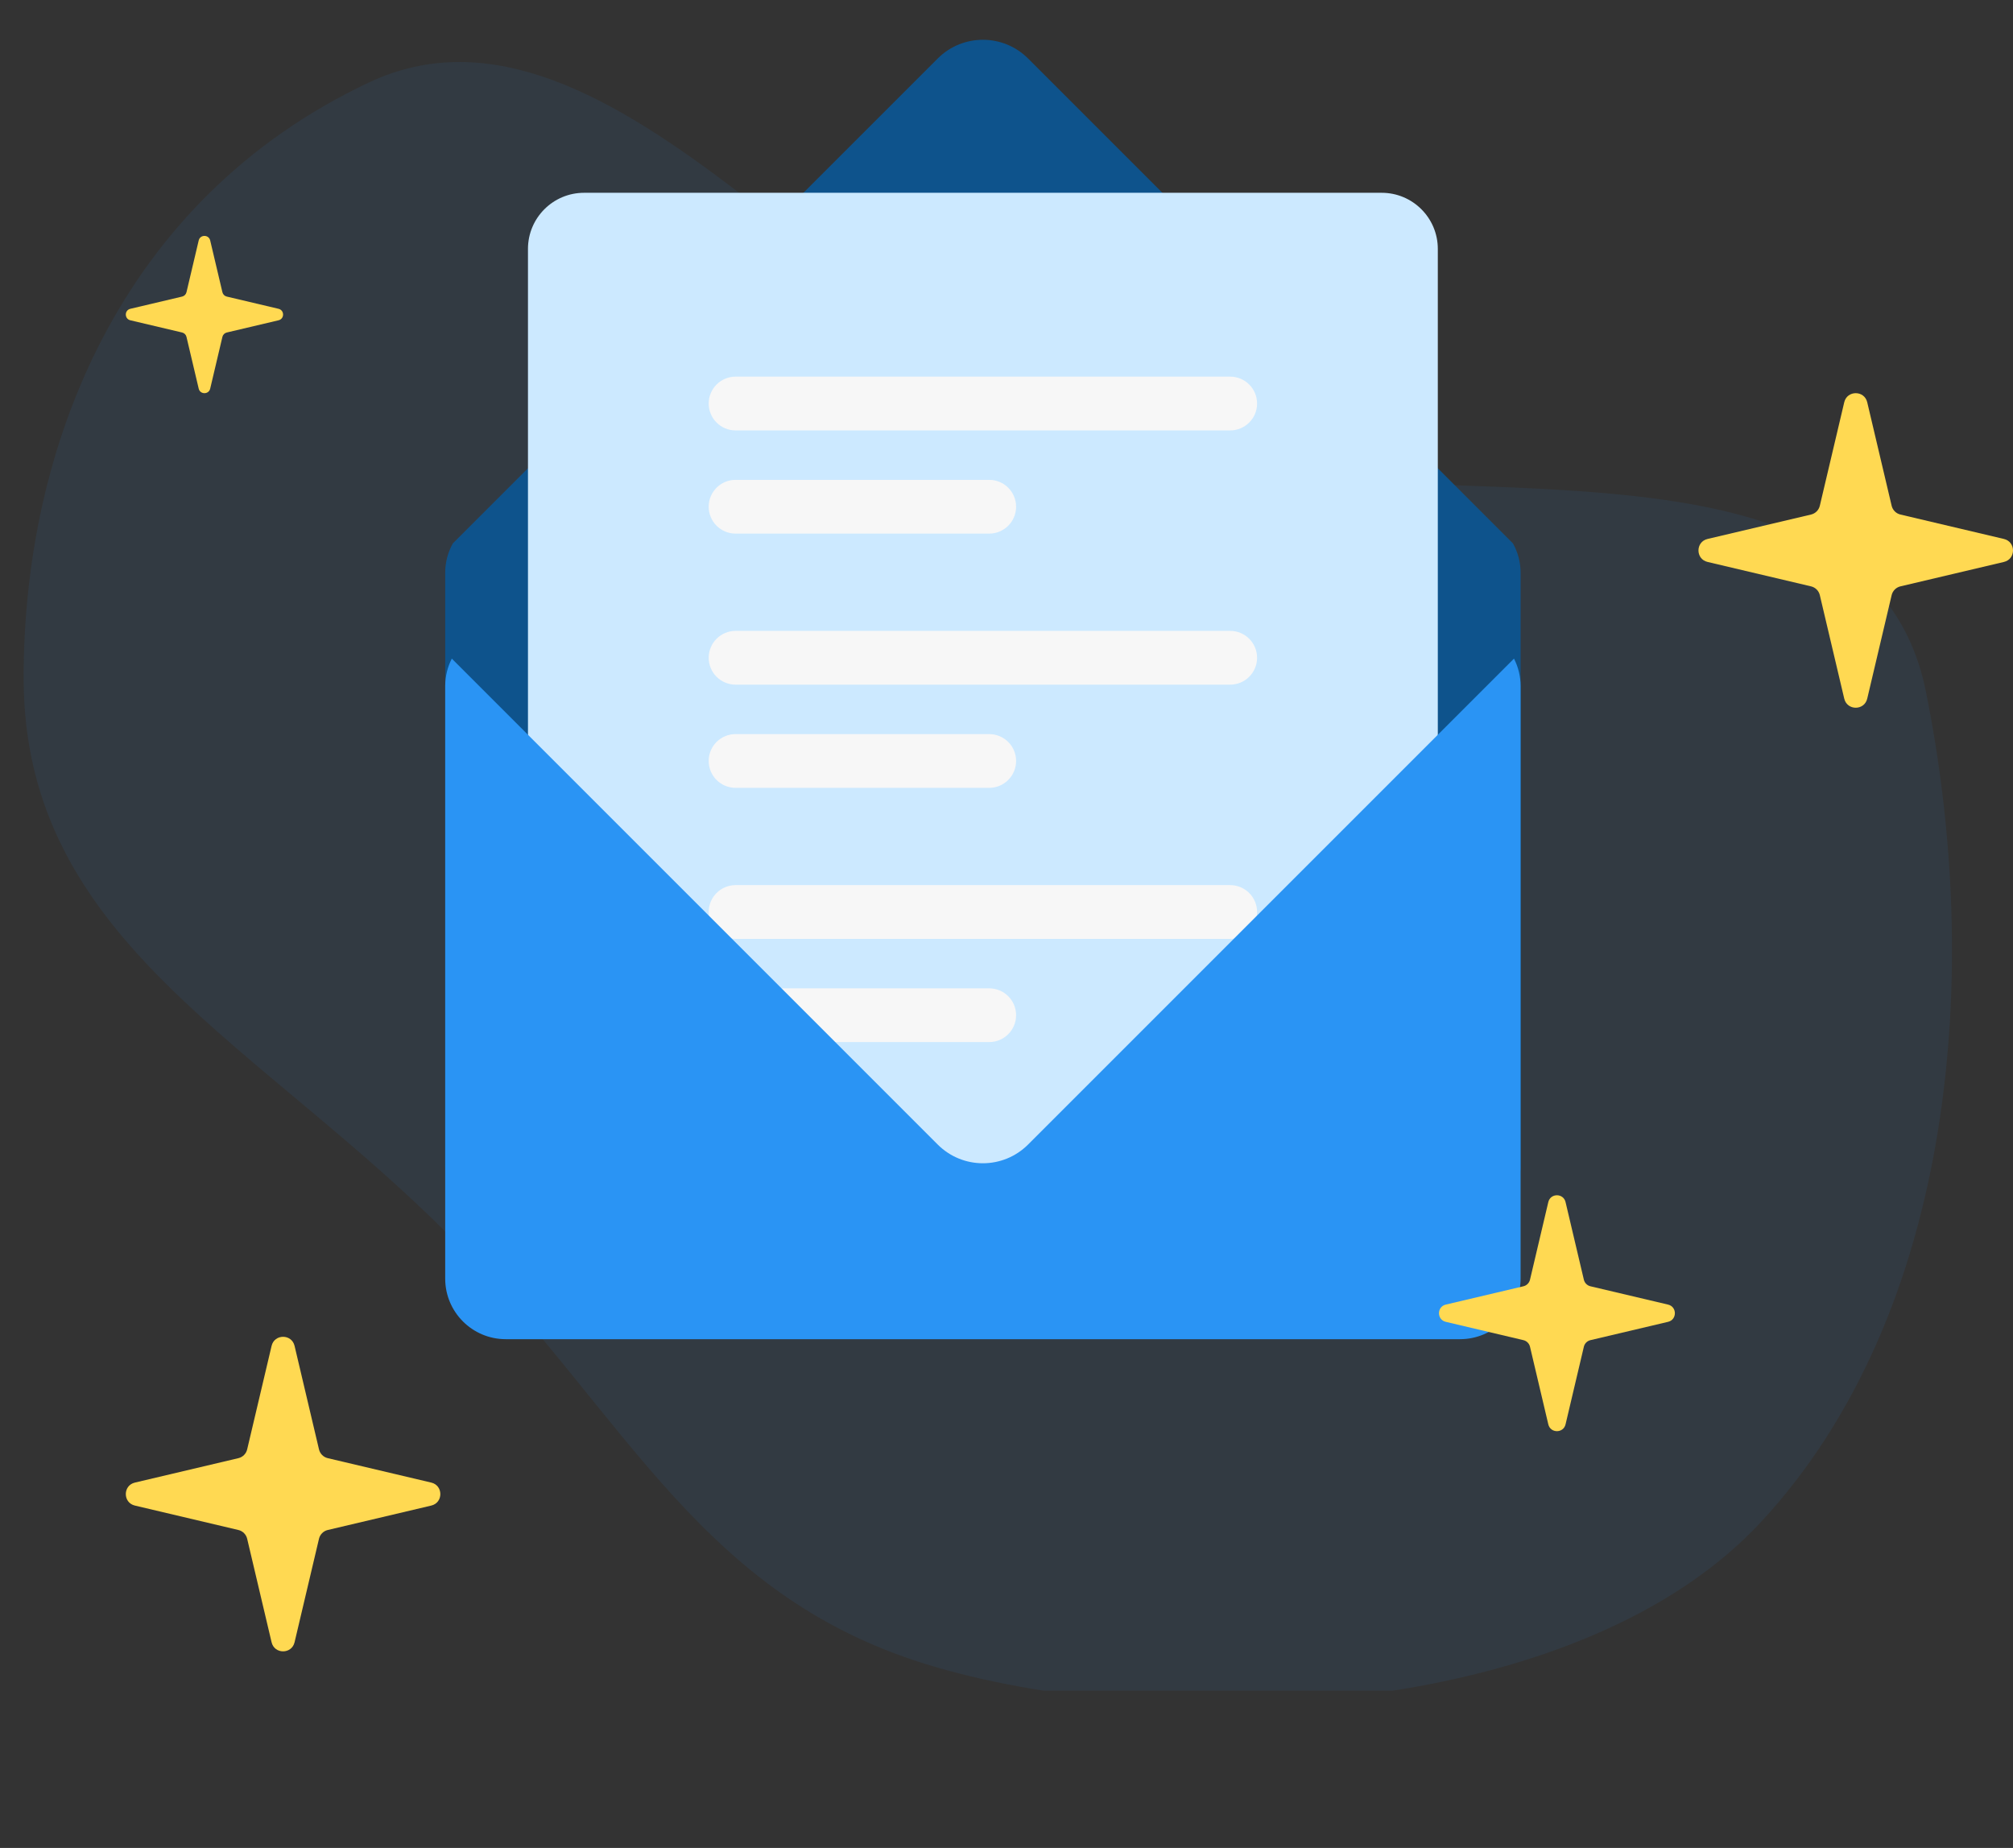 <svg width="256" height="235" viewBox="0 0 256 235" fill="none" xmlns="http://www.w3.org/2000/svg">
<rect x="0" y="0" width="256" height="235" fill="#333333" stroke="none"/>
<g clip-path="url(#clip0_5_14013)">
<path fill-rule="evenodd" clip-rule="evenodd" d="M119 212C89.351 203.392 80.066 180.701 58.5 158.5C33.321 132.58 3.005 120 3.005 86.2C3.005 57 15.141 25.491 46.892 10.5C77.9 -4.14 109.693 47.083 142.5 57C178.242 67.805 237.484 51.177 244.92 87.933C252.132 123.582 248.647 166.856 224 193.5C201.178 218.17 150 221 119 212Z" fill="#2A94F4" fill-opacity="0.08"/>
<g clip-path="url(#clip1_5_14013)">
<path d="M193.379 72.848V148.194C193.379 152.449 189.932 155.895 185.678 155.895H64.317C60.064 155.895 56.617 152.449 56.617 148.194V72.848C56.617 71.487 56.968 70.212 57.59 69.103L60.575 66.118L119.253 7.439C122.426 4.267 127.57 4.267 130.743 7.439L189.421 66.118L192.406 69.103C193.048 70.247 193.383 71.537 193.379 72.848Z" fill="#0E538C"/>
<path d="M182.852 31.656V148.76C182.852 152.701 179.658 155.899 175.713 155.899H74.283C70.332 155.899 67.143 152.701 67.143 148.76V31.656C67.143 27.715 70.332 24.517 74.283 24.517H175.712C179.658 24.517 182.852 27.715 182.852 31.656Z" fill="#CCE9FF"/>
<path d="M129.221 64.441C129.221 66.325 127.689 67.858 125.8 67.858H93.545C92.638 67.858 91.769 67.498 91.128 66.857C90.487 66.216 90.127 65.347 90.127 64.441C90.127 63.493 90.508 62.641 91.127 62.023C91.444 61.705 91.821 61.453 92.236 61.281C92.651 61.11 93.096 61.022 93.545 61.023H125.8C127.689 61.023 129.221 62.551 129.221 64.441ZM159.868 51.318C159.868 53.203 158.335 54.736 156.446 54.736H93.545C92.638 54.736 91.769 54.376 91.128 53.735C90.487 53.094 90.127 52.225 90.127 51.318C90.127 50.376 90.508 49.52 91.127 48.9C91.444 48.582 91.821 48.329 92.236 48.157C92.651 47.984 93.096 47.896 93.545 47.896H156.446C157.354 47.896 158.224 48.257 158.866 48.898C159.507 49.54 159.868 50.411 159.868 51.318ZM129.221 96.772C129.221 98.656 127.689 100.189 125.8 100.189H93.545C92.638 100.189 91.769 99.829 91.128 99.188C90.487 98.547 90.127 97.678 90.127 96.772C90.127 95.825 90.508 94.972 91.127 94.353C91.444 94.036 91.821 93.784 92.236 93.613C92.651 93.441 93.096 93.353 93.545 93.354H125.8C127.689 93.355 129.221 94.882 129.221 96.772ZM159.868 83.65C159.868 85.534 158.335 87.067 156.446 87.067H93.545C92.638 87.067 91.769 86.707 91.128 86.066C90.487 85.425 90.127 84.556 90.127 83.65C90.127 82.707 90.508 81.851 91.127 81.231C91.444 80.913 91.821 80.661 92.236 80.488C92.651 80.316 93.096 80.227 93.545 80.228H156.446C157.354 80.228 158.224 80.588 158.866 81.23C159.507 81.872 159.868 82.742 159.868 83.65ZM129.221 129.103C129.221 130.988 127.689 132.52 125.8 132.52H93.545C92.638 132.52 91.769 132.16 91.128 131.519C90.487 130.879 90.127 130.01 90.127 129.103C90.127 128.156 90.508 127.303 91.127 126.685C91.444 126.367 91.821 126.116 92.236 125.944C92.651 125.772 93.096 125.685 93.545 125.685H125.8C127.689 125.686 129.221 127.213 129.221 129.103ZM159.868 115.981C159.868 117.866 158.335 119.398 156.446 119.398H93.545C92.638 119.398 91.769 119.038 91.128 118.397C90.487 117.756 90.127 116.887 90.127 115.981C90.127 115.038 90.508 114.182 91.127 113.563C91.444 113.244 91.821 112.992 92.236 112.82C92.651 112.647 93.096 112.559 93.545 112.559H156.446C157.354 112.559 158.224 112.92 158.866 113.561C159.507 114.203 159.868 115.073 159.868 115.981Z" fill="#F7F7F7"/>
<path d="M136.21 149.55L130.743 155.017C127.57 158.19 122.426 158.19 119.254 155.017L113.786 149.55H136.21Z" fill="url(#paint0_linear_5_14013)"/>
<path d="M193.379 87.255V162.601C193.379 166.852 189.932 170.302 185.678 170.302H64.317C60.064 170.302 56.617 166.852 56.617 162.601V87.255C56.617 85.995 56.919 84.806 57.458 83.756L119.253 145.551C122.426 148.724 127.57 148.724 130.743 145.551L192.538 83.756C193.093 84.838 193.382 86.038 193.379 87.255Z" fill="#2A94F4"/>
</g>
<path d="M234.538 51.157C234.902 49.614 237.098 49.614 237.462 51.157L240.567 64.316C240.698 64.87 241.13 65.302 241.684 65.433L254.843 68.538C256.386 68.902 256.386 71.098 254.843 71.462L241.684 74.567C241.13 74.698 240.698 75.13 240.567 75.684L237.462 88.843C237.098 90.386 234.902 90.386 234.538 88.843L231.433 75.684C231.302 75.13 230.87 74.698 230.316 74.567L217.157 71.462C215.614 71.098 215.614 68.902 217.157 68.538L230.316 65.433C230.87 65.302 231.302 64.87 231.433 64.316L234.538 51.157Z" fill="#FFD952"/>
<path d="M34.538 171.157C34.902 169.614 37.098 169.614 37.462 171.157L40.567 184.316C40.698 184.87 41.13 185.302 41.684 185.433L54.843 188.538C56.386 188.902 56.386 191.098 54.843 191.462L41.684 194.567C41.13 194.698 40.698 195.13 40.567 195.684L37.462 208.843C37.098 210.386 34.902 210.386 34.538 208.843L31.433 195.684C31.302 195.13 30.87 194.698 30.316 194.567L17.157 191.462C15.614 191.098 15.614 188.902 17.157 188.538L30.316 185.433C30.87 185.302 31.302 184.87 31.433 184.316L34.538 171.157Z" fill="#FFD952"/>
<path d="M25.269 30.579C25.451 29.807 26.549 29.807 26.731 30.579L28.284 37.158C28.349 37.435 28.565 37.651 28.842 37.716L35.421 39.269C36.193 39.451 36.193 40.549 35.421 40.731L28.842 42.284C28.565 42.349 28.349 42.565 28.284 42.842L26.731 49.421C26.549 50.193 25.451 50.193 25.269 49.421L23.716 42.842C23.651 42.565 23.435 42.349 23.158 42.284L16.579 40.731C15.807 40.549 15.807 39.451 16.579 39.269L23.158 37.716C23.435 37.651 23.651 37.435 23.716 37.158L25.269 30.579Z" fill="#FFD952"/>
<path d="M196.903 152.868C197.176 151.711 198.824 151.711 199.097 152.868L201.425 162.737C201.523 163.152 201.848 163.477 202.263 163.575L212.132 165.903C213.289 166.176 213.289 167.824 212.132 168.097L202.263 170.425C201.848 170.523 201.523 170.848 201.425 171.263L199.097 181.132C198.824 182.289 197.176 182.289 196.903 181.132L194.575 171.263C194.477 170.848 194.152 170.523 193.737 170.425L183.868 168.097C182.711 167.824 182.711 166.176 183.868 165.903L193.737 163.575C194.152 163.477 194.477 163.152 194.575 162.737L196.903 152.868Z" fill="#FFD952"/>
</g>
<defs>
<linearGradient id="paint0_linear_5_14013" x1="124.998" y1="149.55" x2="124.998" y2="157.396" gradientUnits="userSpaceOnUse">
<stop offset="0.288" stop-color="#E8F0F4"/>
<stop offset="0.921" stop-color="#C2E4F3"/>
<stop offset="1" stop-color="#A6E3FF"/>
</linearGradient>
<clipPath id="clip0_5_14013">
<rect width="256" height="215" fill="white"/>
</clipPath>
<clipPath id="clip1_5_14013">
<rect width="138" height="166" fill="white" transform="translate(56 5)"/>
</clipPath>
</defs>
</svg>
